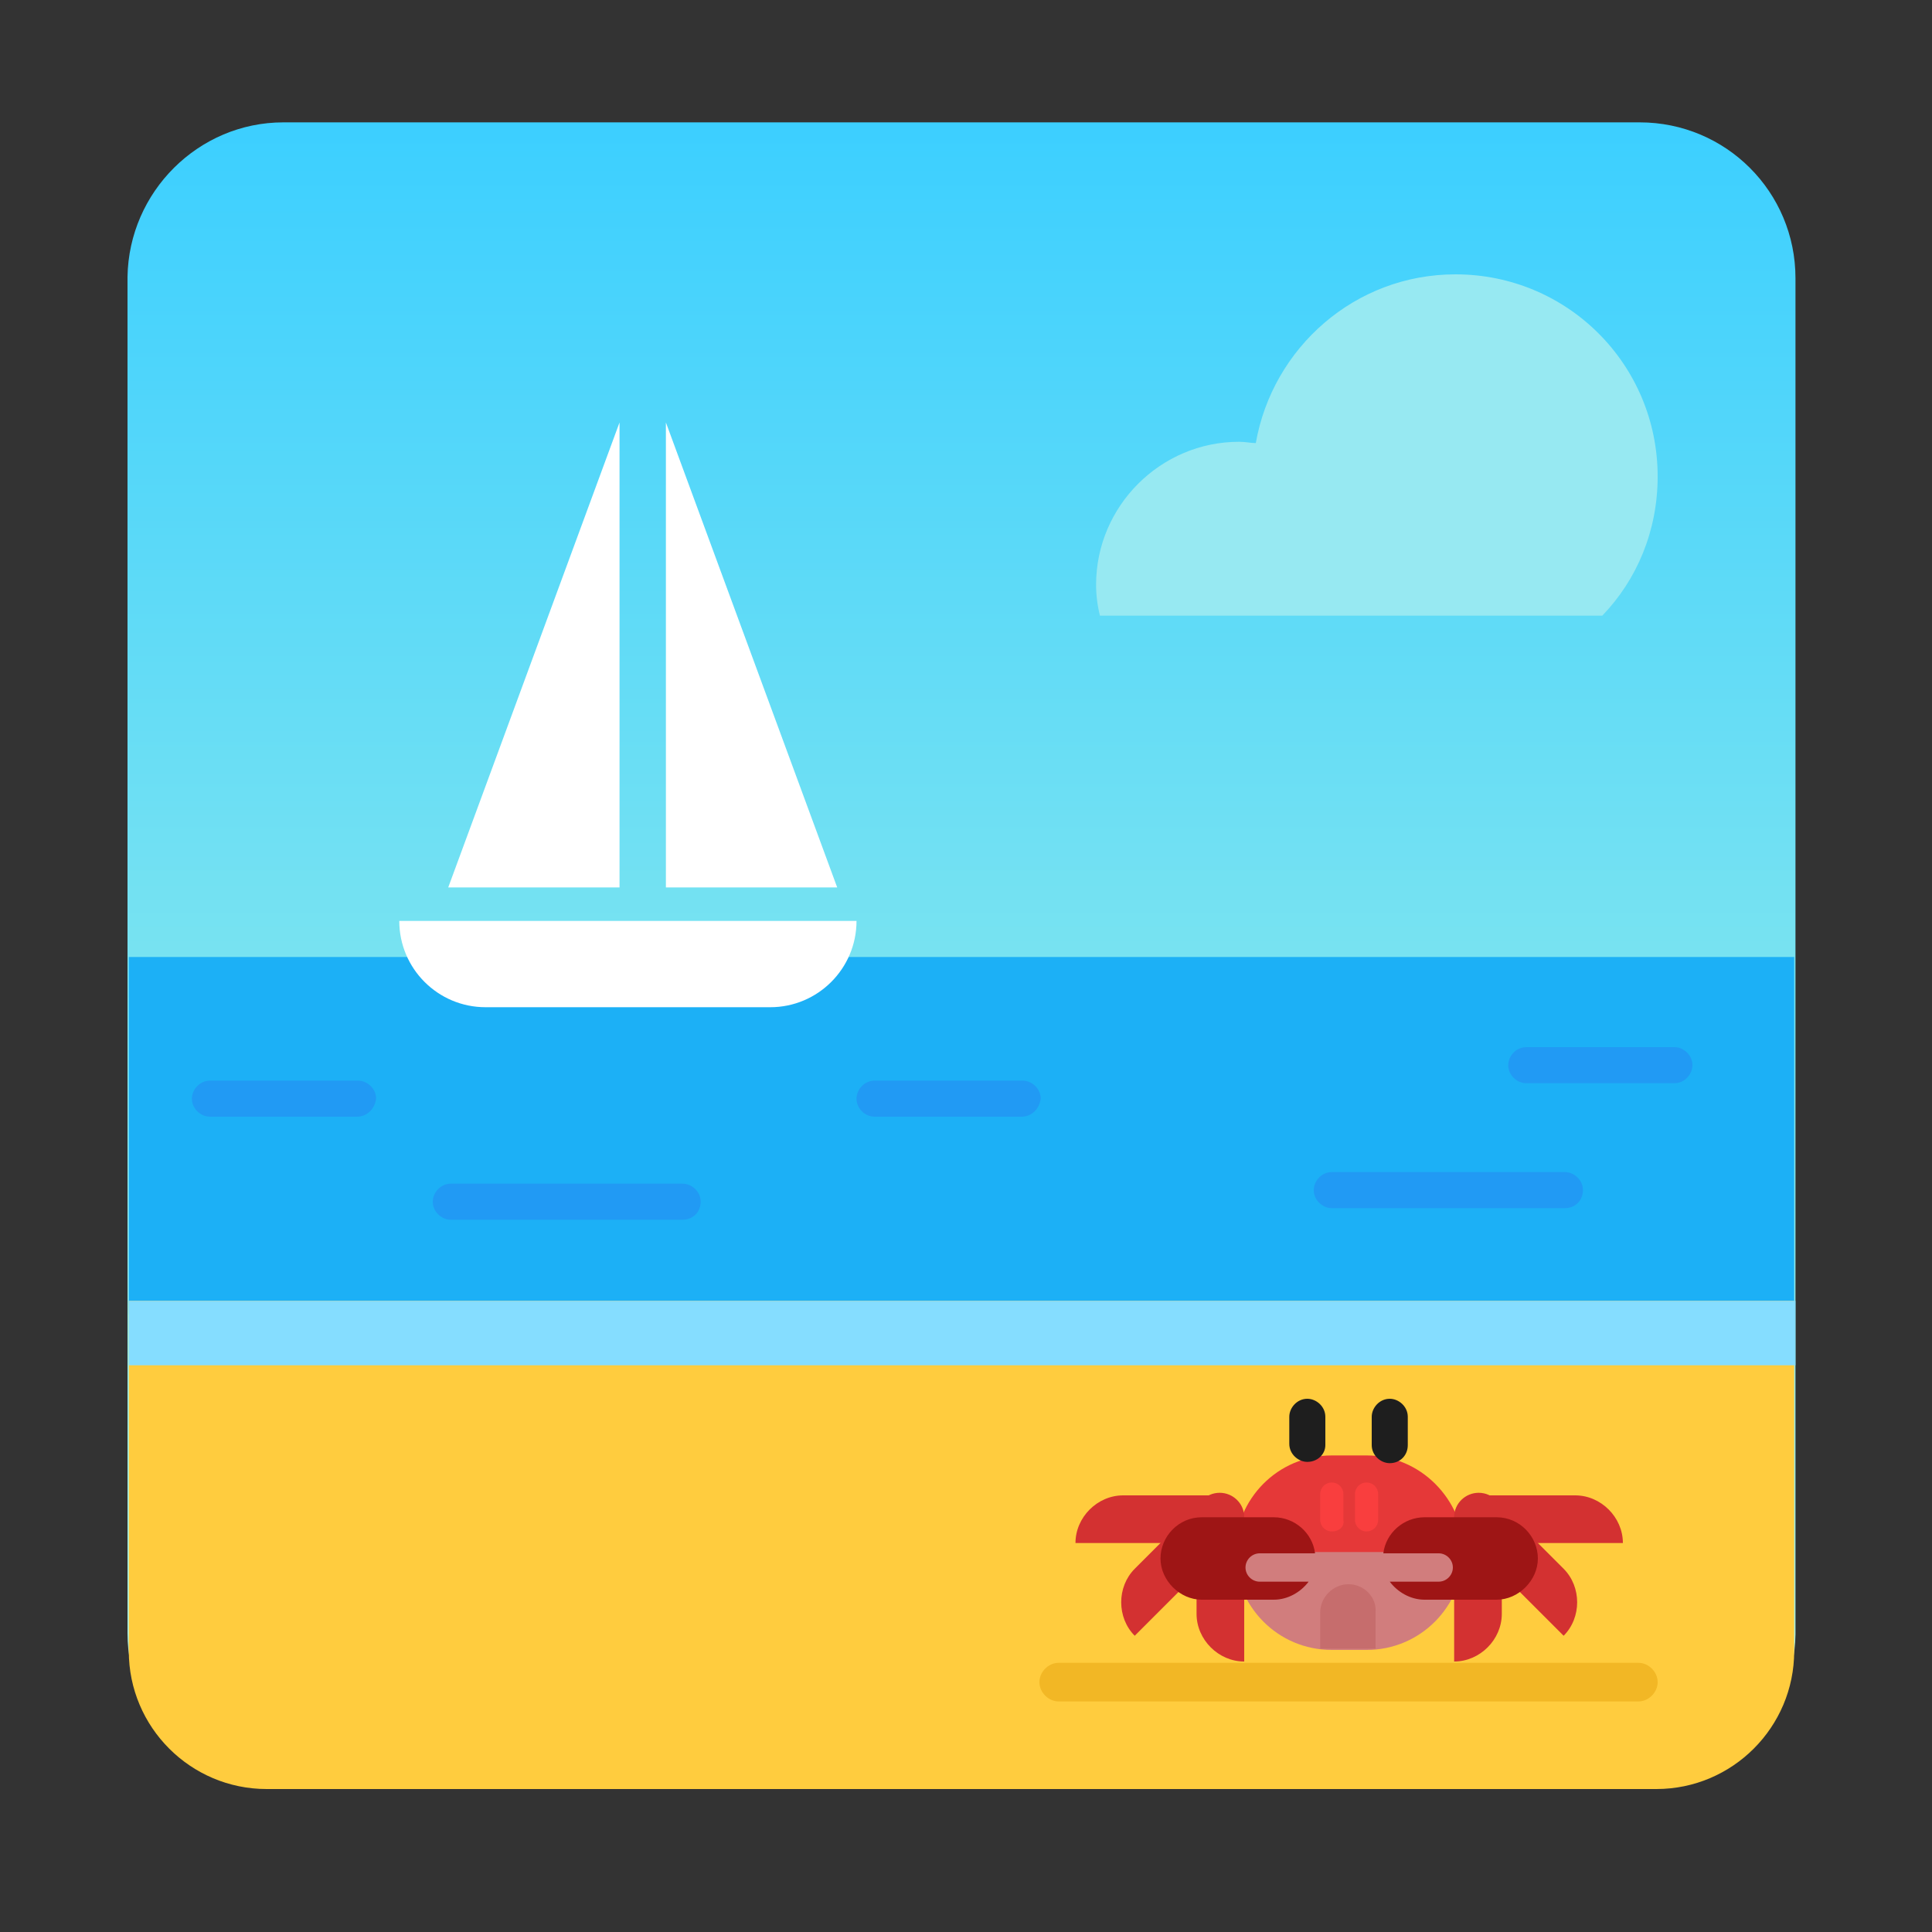 <?xml version="1.0" encoding="utf-8"?><!DOCTYPE svg PUBLIC "-//W3C//DTD SVG 1.1//EN" "http://www.w3.org/Graphics/SVG/1.1/DTD/svg11.dtd"><svg version="1.1" id="Layer_1" xmlns="http://www.w3.org/2000/svg" xmlns:xlink="http://www.w3.org/1999/xlink" x="0px" y="0px" width="150px" height="150px" viewBox="0 0 150 150" enable-background="new 0 0 150 150" xml:space="preserve"><rect x="0" y="0" width="150" height="150" fill="#333333" stroke="none"/><linearGradient id="SVGID_1_" gradientUnits="userSpaceOnUse" x1="74.655" y1="138.858" x2="74.655" y2="9.478"><stop offset="0" style="stop-color:#B3F6E3"/><stop offset="1" style="stop-color:#3CCFFF"/></linearGradient><path fill="url(#SVGID_1_)" d="M127.3,138.9H22c-6.7,0-12.1-5.4-12.1-12.1V21.5C10,14.9,15.4,9.5,22,9.5h105.3	c6.7,0,12.1,5.4,12.1,12.1v105.3C139.3,133.5,133.9,138.9,127.3,138.9z"/><path fill="#1CB0F6" d="M20.7,112.2h107.9c5.9,0,10.7-4.8,10.7-10.7V74.3H10v27.2C10,107.4,14.8,112.2,20.7,112.2z"/><path fill="#FFCC3E" d="M20.7,138.9h107.9c5.9,0,10.7-4.8,10.7-10.7V101H10v27.2C10,134.1,14.8,138.9,20.7,138.9z"/><rect x="10" y="101" fill="#85DDFF" width="129.4" height="5"/><polygon fill="#FFFFFF" points="34.8,68.9 48.1,32.8 48.1,68.9"/><polygon fill="#FFFFFF" points="65,68.9 51.7,32.8 51.7,68.9"/><path fill="#219AF4" d="M53,94.7H35c-0.7,0-1.4-0.6-1.4-1.4v0c0-0.7,0.6-1.4,1.4-1.4H53c0.7,0,1.4,0.6,1.4,1.4v0	C54.4,94.1,53.8,94.7,53,94.7z"/><path fill="#219AF4" d="M79.3,86.7H67.9c-0.7,0-1.4-0.6-1.4-1.4v0c0-0.7,0.6-1.4,1.4-1.4h11.5c0.7,0,1.4,0.6,1.4,1.4v0	C80.7,86.1,80.1,86.7,79.3,86.7z"/><path fill="#219AF4" d="M130,84.1h-11.5c-0.7,0-1.4-0.6-1.4-1.4v0c0-0.7,0.6-1.4,1.4-1.4H130c0.7,0,1.4,0.6,1.4,1.4v0	C131.4,83.4,130.8,84.1,130,84.1z"/><path fill="#219AF4" d="M27.7,86.7H16.3c-0.7,0-1.4-0.6-1.4-1.4v0c0-0.7,0.6-1.4,1.4-1.4h11.5c0.7,0,1.4,0.6,1.4,1.4v0	C29.1,86.1,28.5,86.7,27.7,86.7z"/><path fill="#219AF4" d="M121.5,93.8h-18.1c-0.7,0-1.4-0.6-1.4-1.4v0c0-0.7,0.6-1.4,1.4-1.4h18.1c0.7,0,1.4,0.6,1.4,1.4v0	C122.9,93.2,122.3,93.8,121.5,93.8z"/><path fill="#97E9F2" d="M124.4,47.8c2.7-2.8,4.3-6.6,4.3-10.8c0-8.7-7-15.7-15.7-15.7c-7.8,0-14.2,5.7-15.5,13.1	c-0.4,0-0.8-0.1-1.3-0.1c-6.1,0-11.1,5-11.1,11.1c0,0.8,0.1,1.6,0.3,2.4H124.4z"/><path fill="#D17D7D" d="M106.1,128.1h-2.7c-4.2,0-7.5-3.4-7.5-7.5v0c0-4.2,3.4-7.5,7.5-7.5h2.7c4.2,0,7.5,3.4,7.5,7.5v0	C113.6,124.7,110.3,128.1,106.1,128.1z"/><path fill="#E53838" d="M106.1,113h-2.7c-4.2,0-7.5,3.4-7.5,7.5v0h17.8v0C113.6,116.4,110.3,113,106.1,113z"/><path fill="#1E1E1E" d="M101.5,113.5L101.5,113.5c-0.7,0-1.4-0.6-1.4-1.4V110c0-0.7,0.6-1.4,1.4-1.4h0c0.7,0,1.4,0.6,1.4,1.4v2.2	C102.9,112.9,102.3,113.5,101.5,113.5z"/><path fill="#1E1E1E" d="M107.9,113.6L107.9,113.6c-0.7,0-1.4-0.6-1.4-1.4v-2.2c0-0.7,0.6-1.4,1.4-1.4l0,0c0.7,0,1.4,0.6,1.4,1.4v2.2	C109.3,113,108.7,113.6,107.9,113.6z"/><path fill="#F93E3E" d="M103.4,118.9L103.4,118.9c-0.5,0-0.9-0.4-0.9-0.9v-2c0-0.5,0.4-0.9,0.9-0.9l0,0c0.5,0,0.9,0.4,0.9,0.9v2	C104.4,118.5,104,118.9,103.4,118.9z"/><path fill="#F93E3E" d="M106.1,118.9L106.1,118.9c-0.5,0-0.9-0.4-0.9-0.9v-2c0-0.5,0.4-0.9,0.9-0.9l0,0c0.5,0,0.9,0.4,0.9,0.9v2	C107,118.5,106.6,118.9,106.1,118.9z"/><path fill="#C66D6D" d="M104.7,123c-1.2,0-2.2,1-2.2,2.2v2.8c0.3,0,0.5,0,0.8,0h2.7c0.3,0,0.5,0,0.8,0v-2.8	C106.9,124,105.9,123,104.7,123z"/><path fill="#D33131" d="M114.8,116c-1,0-1.9,0.8-1.9,1.9c0,1,0.8,1.9,1.9,1.9h0h3.1h8.1c0-2-1.7-3.7-3.7-3.7h-3.8	c-0.1,0-0.2,0-0.3,0c-0.1,0-0.2,0-0.2,0H114.8z"/><path fill="#D33131" d="M116.1,116.5c-0.7-0.7-1.9-0.7-2.6,0c-0.7,0.7-0.7,1.9,0,2.6l0,0l2.2,2.2l5.7,5.7c1.4-1.4,1.4-3.8,0-5.2	l-2.7-2.7c-0.1-0.1-0.2-0.1-0.2-0.2c0-0.1-0.1-0.1-0.2-0.2L116.1,116.5z"/><path fill="#D33131" d="M116.7,117.8c0-1-0.8-1.9-1.9-1.9c-1,0-1.9,0.8-1.9,1.9v0v3.1v8.1c2,0,3.7-1.7,3.7-3.7v-3.8	c0-0.1,0-0.2,0-0.3c0-0.1,0-0.2,0-0.2V117.8z"/><path fill="#9E1515" d="M111.7,122.8c0.6,0,1.1-0.5,1.1-1.1v0c0-0.6-0.5-1.1-1.1-1.1h-4.3c0.2-1.6,1.6-2.8,3.2-2.8h5.6	c1.8,0,3.2,1.5,3.2,3.2s-1.5,3.2-3.2,3.2h-5.6c-1.1,0-2.1-0.6-2.7-1.4H111.7z"/><path fill="#D33131" d="M94.7,116c1,0,1.9,0.8,1.9,1.9c0,1-0.8,1.9-1.9,1.9h0h-3.1h-8.1c0-2,1.7-3.7,3.7-3.7h3.8c0.1,0,0.2,0,0.3,0	c0.1,0,0.2,0,0.2,0H94.7z"/><path fill="#D33131" d="M93.4,116.5c0.7-0.7,1.9-0.7,2.6,0c0.7,0.7,0.7,1.9,0,2.6l0,0l-2.2,2.2l-5.7,5.7c-1.4-1.4-1.4-3.8,0-5.2	l2.7-2.7c0.1-0.1,0.2-0.1,0.2-0.2c0-0.1,0.1-0.1,0.2-0.2L93.4,116.5z"/><path fill="#D33131" d="M92.8,117.8c0-1,0.8-1.9,1.9-1.9c1,0,1.9,0.8,1.9,1.9v0v3.1v8.1c-2,0-3.7-1.7-3.7-3.7v-3.8	c0-0.1,0-0.2,0-0.3c0-0.1,0-0.2,0-0.2V117.8z"/><path fill="#9E1515" d="M97.8,122.8c-0.6,0-1.1-0.5-1.1-1.1v0c0-0.6,0.5-1.1,1.1-1.1h4.3c-0.2-1.6-1.6-2.8-3.2-2.8h-5.6	c-1.8,0-3.2,1.5-3.2,3.2s1.5,3.2,3.2,3.2h5.6c1.1,0,2.1-0.6,2.7-1.4H97.8z"/><path fill="#F2B725" d="M127.2,132.1h-45c-0.8,0-1.5-0.7-1.5-1.5l0,0c0-0.8,0.7-1.5,1.5-1.5h45c0.8,0,1.5,0.7,1.5,1.5l0,0	C128.7,131.4,128,132.1,127.2,132.1z"/><path fill="#FFFFFF" d="M66.5,71.5L66.5,71.5c0,3.7-3,6.7-6.7,6.7H37.7c-3.7,0-6.7-3-6.7-6.7v0"/></svg>